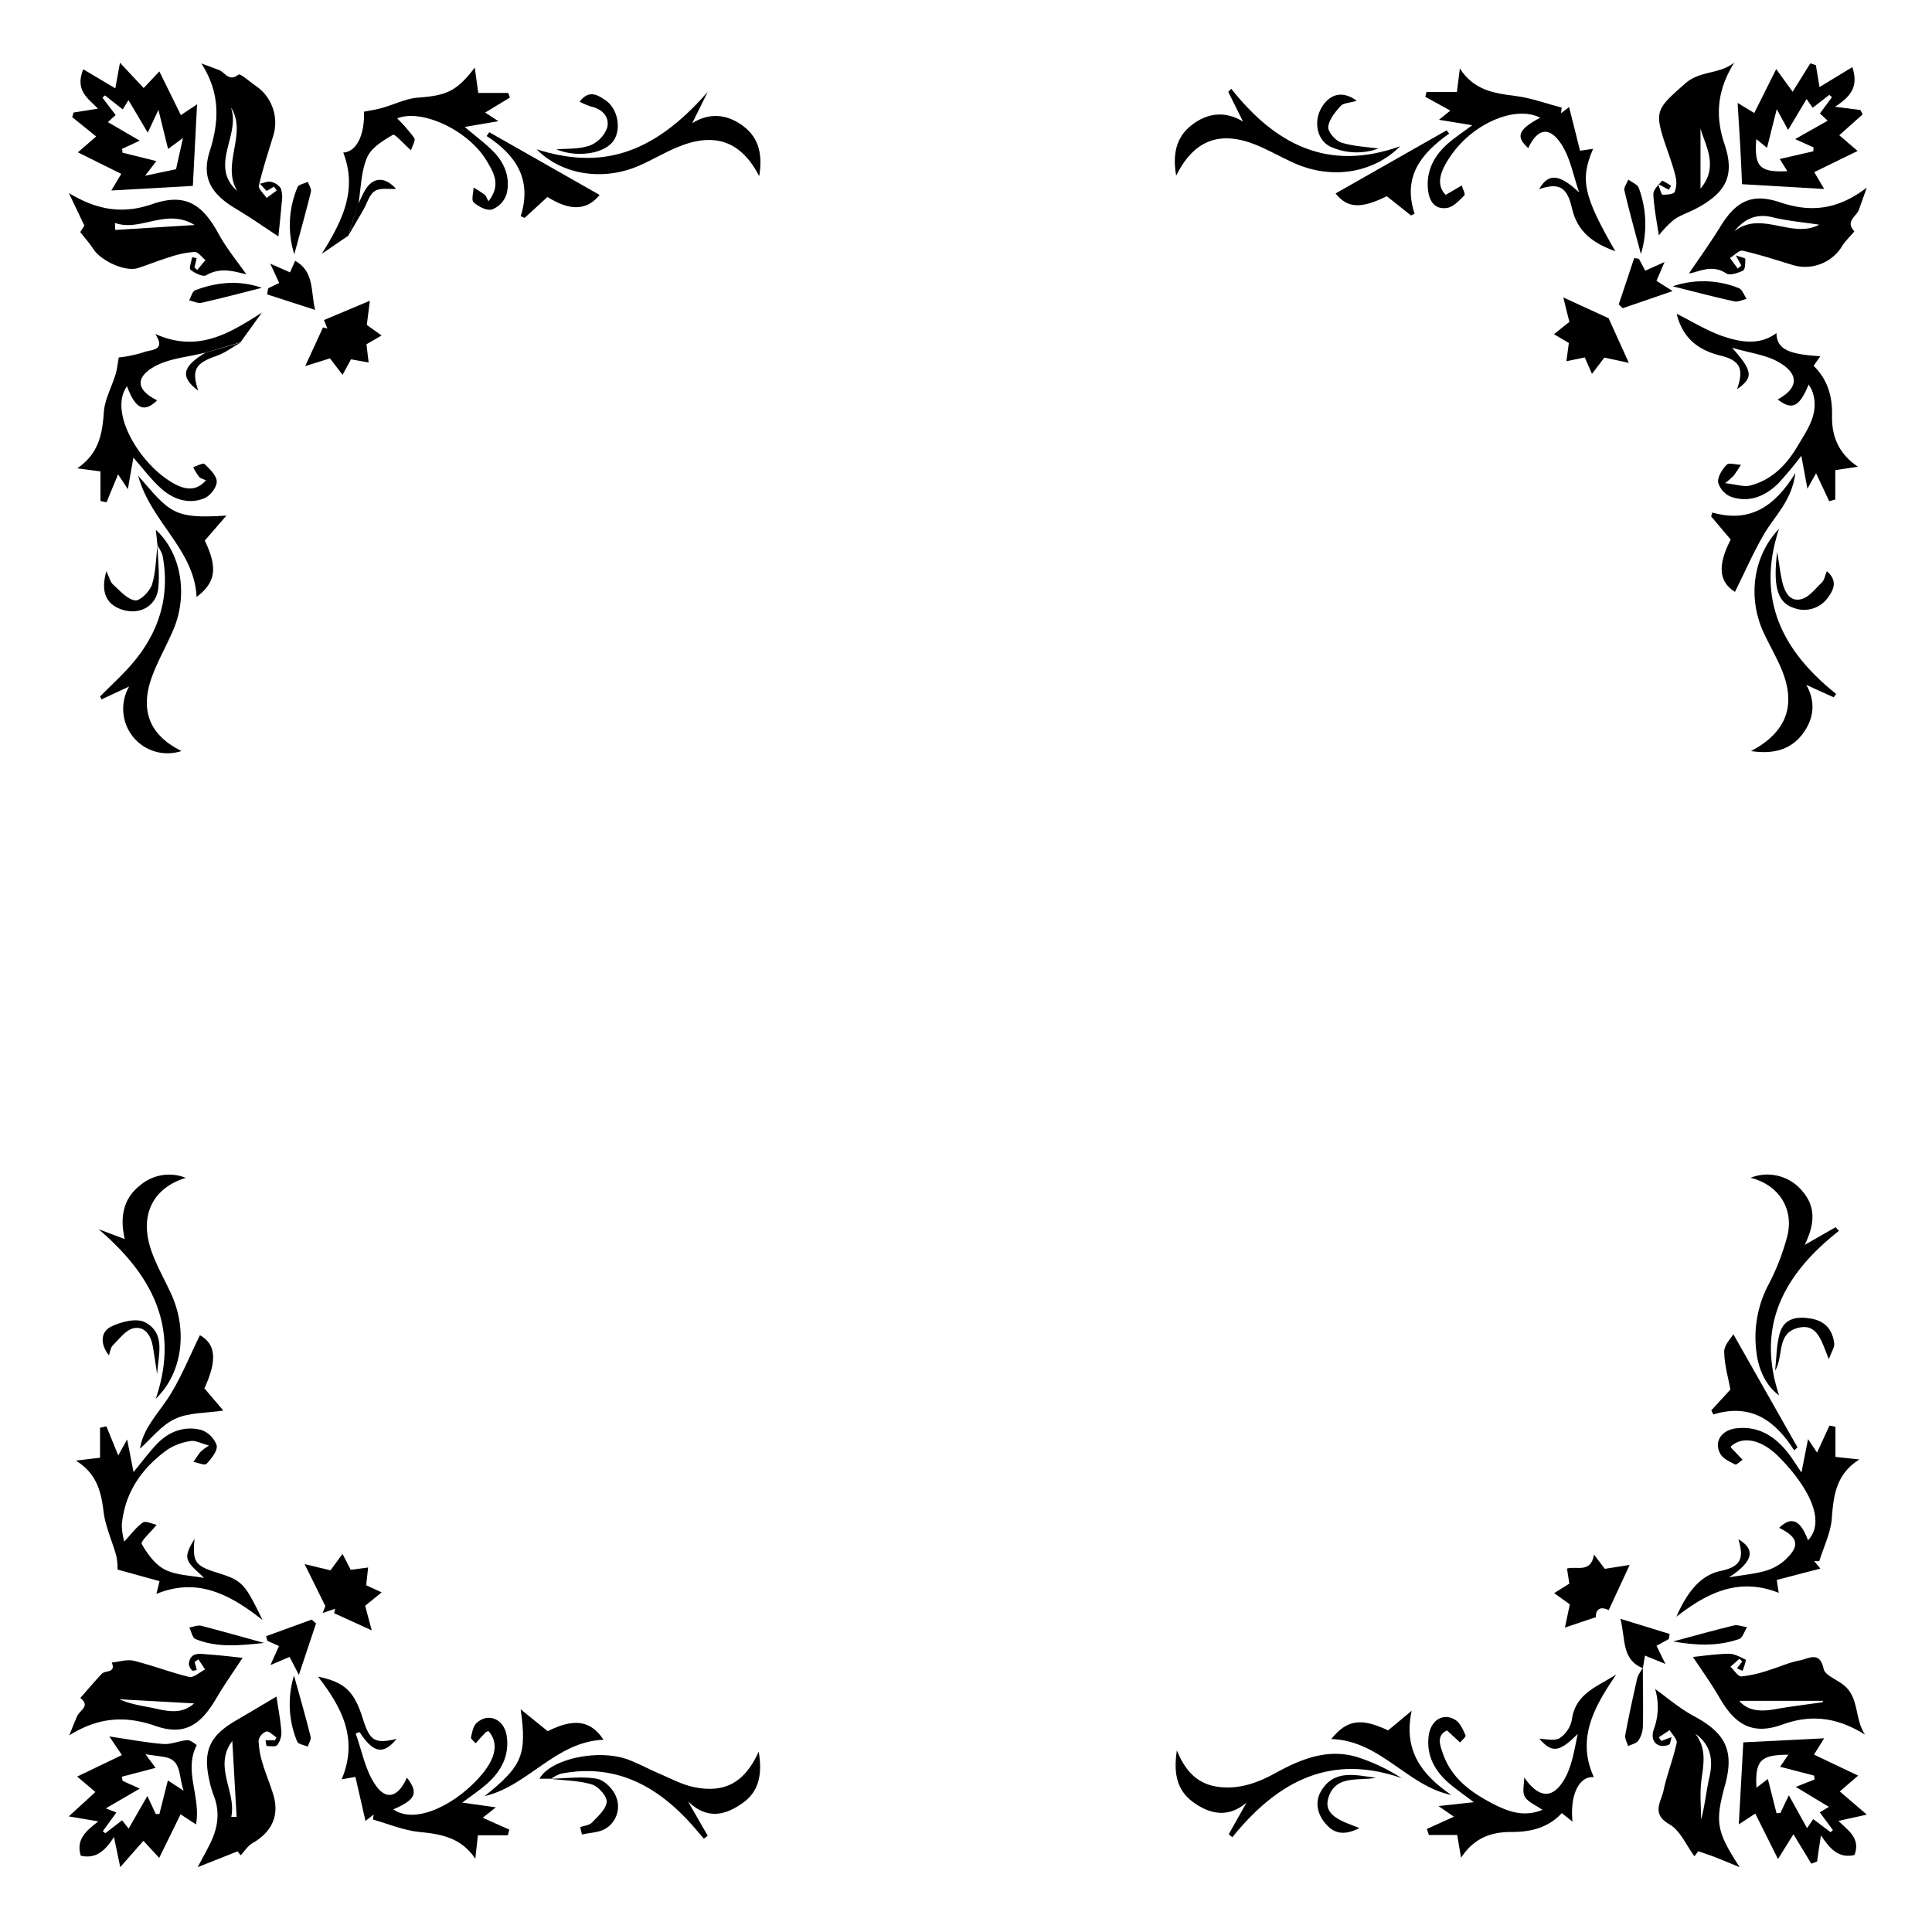 <svg id="Layer_1" data-name="Layer 1" xmlns="http://www.w3.org/2000/svg" viewBox="0 0 500 500"><g id="HA7RnT"><path d="M450.84,47.67c-.17-3.71-.3-7-.48-10.19s-.41-6.74-.67-10.85L454,29.25l5.68-11.37,4.25,5.87c1.25-2,2.92-4.68,4.58-7.36l1.44.47c.34,2,.67,4.05.94,5.67l8.51-5.17c1.78,5.54-.91,7.83-4.48,10.28l6.54.82c.19.38.39.76.59,1.14L476,35l4.75,4.07-11.22,5.47c.75,1.28,1.52,2.6,2.57,4.37Zm11.72-3.36c-.62-1-1.19-1.94-1.95-3.16l8.67-2,.06-1L464.57,36,473,31.23l-2-1.87,3.11-4.22-.7-.58-4.29,3.33-1.58-2.26c-1.67,2.8-3.14,5.26-4.78,8l-2.94-5.37c-1,3.89-1.7,6.75-2.51,10L454.53,36C453.87,43.63,455.84,44.57,462.56,44.31Z"/><path d="M468.07,99.53c-2.41,5.84-4.32,6.71-8,3.84,5.38-2.9,5.66-6.6.14-9.71C457,91.84,453,91.37,448.26,90c5.46,6.1,5.52,7.74,1.29,10.72,1.79-5.19.93-7.42-4.35-8.71-6-1.47-9.81-4.77-11.28-10.8,4.07,2,8,4.51,12.26,5.91s9.24,2.35,13.56-.93c.12,4.06,2.82,5.5,11.36,6l-1.74,2.47c3.64,3.59,4.88,7.91,4.77,12.88-.11,5.26,1.59,9.8,6.71,13.25l-5.87.88v7.61l-1.57.43L470,122.48c-.38.66-1.08,1.92-2.24,4-.62-3.35-1.06-5.75-1.58-8.52a91.87,91.87,0,0,1-6,7.18c-3.34,3.27-7.43,5-12.09,3.47a5.75,5.75,0,0,1-3.42-3.7c-.21-1.45,1-3.43,2.19-4.63.6-.61,2.43,0,3.7,0-.63,1-1.24,1.93-1.9,2.85a22.31,22.31,0,0,1-2.21,1.91c2.89.33,4.81,1,6.45.63,5.57-1.42,9.39-5.29,12.23-10.09,2.64-4.45,5.94-8.8,3.82-14.51A11.48,11.48,0,0,0,468.07,99.53Z"/><path d="M372.41,31l2.93-2.38-6.47-3.57.3-1.25h7.88c.24-1.91.5-4,.76-6.08,3.58,5.6,8.79,6.43,14.35,7.11,4.06.49,8,2,12,3L404,29.32l2.07-1.62C407,31.45,408,35.2,408.91,39l3.39-.48c-3.44,7.94-2.53,12.15,5.74,26.5-5.76-2.08-9.84-5-11.24-11.21-1.26-5.57-3.47-6.55-8.48-4.86,2.44-4.25,5.25-3.91,10.36.84-1.47-4.19-2.24-8.85-4.6-12.47-3.12-4.77-6.18-4.08-8.58,1-3.32-3-2.62-4.79,3.1-7.86-6.24-3.2-17,1.24-22.87,9.46-3.52,4.91-3.92,8.13-1.59,10.51l4.16-2.43c.25.88,1,2.24.67,2.56-1.3,1.3-2.81,3-4.44,3.24-3.49.57-4.77-2.13-5-5-.4-4.77,1.72-8.61,5.22-11.68,1.79-1.57,3.81-2.88,6.26-4.71Z"/><path d="M450.66,68.72c-.36-.65-.71-1.31-1.44-2.63,1.26.46,2.45.67,2.46.93,0,1,0,2.67-.57,3-1.31.64-3.43,1.35-4.36.74-3.79-2.53-7.27-.26-9.64,0,2.44-3.62,5.44-7.77,8.12-12.12,4-6.52,8.09-8.75,15.41-6.29,7.85,2.65,14.81,2.05,22.48-3.79-.94,2.67-1.49,4.13-2,5.63-.56,1.79-3.69,3-1.24,5.64.14.16-2.25,2.36-3.11,3.82a11.22,11.22,0,0,1-12.61,5c-4.36-1.33-8.7-2.75-13.14-3.76-.91-.21-2.19,1.21-3.3,1.88l2,2.74Zm20.15-10.57c-4-.62-8.09-.95-12-1.91-4.29-1.06-7.37.4-10,3.65C455.72,54.33,463.79,61.93,470.81,58.15Z"/><path d="M448.83,16.18c-4.3,6.93-5.09,13.55-2.52,21.16,2.76,8.17.34,12.6-7.48,16.7-1.89,1-4,1.65-5.68,2.87a27.91,27.91,0,0,0-3.85,4c-.51-3.51-1.25-7.06-1.41-10.63-.05-1.17,1.35-2.47,2.29-3.53a13.17,13.17,0,0,1,2.29,1.36l-.57,1-2.82-1.51c.61,1.49.89,2.79,1.18,2.79,1.1,0,2.86-.1,3.15-.73a6.75,6.75,0,0,0,.19-4.11c-.63-2.62-1.58-5.16-2.45-7.72-3.11-9.12-2.51-9.6,4.86-16.12C439.91,18.17,445,19.31,448.83,16.18ZM440.09,30.8v18C446.24,41.65,438.63,34.3,440.09,30.8Z"/><path d="M362.37,37.85c-7,7-17.72,8.68-27.36,4.39-3.39-1.5-6.61-3.4-10-4.77-9.38-3.75-16.05-1.2-20.62,8-.92-5.31-.15-9.79,3.88-13s8.71-3.91,13.43-1c-1.31-2.63-2.56-5.16-3.82-7.68.25-.28.5-.56.76-.83C329.89,37.17,343.46,44.62,362.37,37.85Z"/><path d="M453.16,194.38c9.3-4.93,11.78-11.94,7.86-21.28-1.38-3.29-3.22-6.37-4.7-9.61-4.06-9-2.61-19.61,4.08-26.63-6.08,18.5,1.1,31.78,14.79,42.73l-.63.88-7.09-3.22c2.41,4.24,2.11,8.68-1,12.75S458.87,195.24,453.16,194.38Z"/><path d="M358.9,50.78c-6.87,3.42-10.31,3-13.25-.72l28.73-16.33.67.84c-7.18,5.07-12.15,11.11-8.95,20.74l-.94.45Z"/><path d="M447.9,139.64l-5.06-6,.3-1c9.67,2.75,16.13-1.46,21.51-10.23-.92,7.18-5.28,11-8.09,15.77s-5.08,10.06-7.55,15C444.9,150.63,444.39,146.45,447.9,139.64Z"/><path d="M416.31,82.36l5.23,11.55-6.33-1.37L412,96.76l-1.87-4.27-4.75,1,.64-4.72-3.86-2.28,4-3.19c-.45-1.8-1-3.9-1.57-6.32Z"/><path d="M418.93,78.79l4-12,1.21.18c.5.94,1,1.88,1.65,3.08l5-2.25c-.8,1.87-1.39,3.23-2.1,4.88l4.18,2.65-12.92,4.44Z"/><path d="M351.13,26.08c-1.89.56-3.47.57-4.17,1.35-1.41,1.56-3,3.5-3.21,5.4-.11,1.3,1.86,3.58,3.34,4.05,3.14,1,6.56,1.12,9.62,1.56a16.38,16.38,0,0,1-12.12-.36c-3.72-1.55-4.79-6.58-2.51-10.33C344.2,24.28,347.45,23.38,351.13,26.08Z"/><path d="M459.94,142.83c.48,2.9.75,5.23,1.26,7.52.58,2.64,1.86,5.44,4.91,4.73,2.05-.48,3.73-2.76,5.43-4.39.59-.57.73-1.61,1.25-2.86,2.9,2.51,1.71,4.81.4,6.63a7.52,7.52,0,0,1-9.08,2.82C460,155.9,458.82,151.71,459.94,142.83Z"/><path d="M432.89,74.1a24.52,24.52,0,0,1,17.14.49c.88.34,1.33,1.81,2,2.76-1.08.24-2.24.86-3.22.64C443.62,76.85,438.49,75.49,432.89,74.1Z"/><path d="M424.67,65.75c-1.51-5.69-3-11-4.27-16.44-.2-.82.64-1.89,1-2.84.94.72,2.37,1.24,2.72,2.18A26.88,26.88,0,0,1,424.67,65.75Z"/></g><path d="M28.81,49.3,31.38,45,20.15,39.42l4.74-4.1-6.2-5,.34-1.2,6.32-1c-2.43-2.57-6.08-4.66-3.8-10.19l8.29,4.94c.25-1.36.63-3.45,1.21-6.64l6.13,6.56,4.06-4.31,5.57,11.32L51,27c-.38,7.37-.73,14.08-1.09,21.11ZM43.5,38.56C42.66,35.21,42,32.42,41,28.43l-2.76,5.9-5-8.42-1.47,2.4c-1.63-1.29-3.12-2.46-4.61-3.62l-.64.6,3.4,4.47-2,1.85,8.24,4.79L31.6,38.52l.11,1,8.75,2.17-2.9,3.78,8-1.68c.54-2.45,1.05-4.73,1.79-8.08Z"/><path d="M20.77,60.05l1.06-1.66c-1.41-3-2.72-5.69-4-8.43,7.05,4.28,13.71,5.58,21.53,2.88,8.36-2.89,12.85-.27,17.14,7.56,2.18,4,5.12,7.52,7.24,10.58-2.49-.48-6.36-2.1-10.37.25-.85.5-3-.55-4.06-1.42-.44-.35.23-2.12.4-3.25l1.19.25-.57,2.42.73.64,2.11-2.56c-.93-.74-1.88-2.12-2.79-2.1a23.38,23.38,0,0,0-6.24,1.26c-2.87.86-5.63,2-8.5,2.92-3.25,1-9.47-1.85-11.48-4.94C23.2,63,22.06,61.71,20.77,60.05Zm29.6-1.82c-7.43-4.52-14,1.85-20.62-.54l.07,1.82Z"/><path d="M53.25,91.23c-4.59,1.2-9.74,1.49-13.64,3.84-4.83,2.91-4,6.06,1.06,8.53-3.38,3.3-5.62,2.26-7.8-3.64-4.45,6.11,2.05,17.89,9.56,23.5,5,3.72,8.23,3.85,10.86.85-.65-.32-1.4-.47-1.78-.93A15.29,15.29,0,0,1,50,120.9c1-.31,2.55-1.17,2.93-.81,1.35,1.28,3.14,3,3.16,4.52s-1.67,3.69-3.15,4.31c-4,1.69-8,.35-11.13-2.4-2.64-2.32-4.76-5.24-7.29-8.08-.42,2.38-.86,4.89-1.43,8.16l-2.53-3.84c-.87,2.09-1.93,4.67-3,7.25L26,129.65V122l-6-.8c5.46-3.73,6.49-8.71,6.86-14.42.22-3.38,2.06-6.63,3.08-10,.38-1.27.49-2.61.8-4.27a32.77,32.77,0,0,0,6.44-1.35c1.8-.71,5.91-.3,3-4.73,11,4.91,19.1-.08,27.59-5.53l-5.55,7.7Z"/><path d="M90.14,61l-6.85,4.68c5.09-8.21,9.38-16.3,5.54-26.2,3.45-.19,5.54-4.49,5.38-10.57,1.68-.34,3.24-.56,4.74-1,3.08-.86,6.09-2.4,9.2-2.64,7.38-.55,10-1.59,14.72-7.78l.9,6.56h7.75l.45,1.2-6.41,3.88L129,31.37l-8.74,1.48c2.81,2.39,5.34,4.24,7.5,6.45,2.94,3,4.37,6.87,3.32,11a6.35,6.35,0,0,1-3.75,3.91c-1.35.39-3.51-.74-4.75-1.84-.64-.57-.07-2.52,0-3.84,1,.63,2,1.22,2.9,1.91.3.22.42.71.93,1.65,3.36-4.25,1.31-7.5-.45-10.45-4.75-8-16.93-13.56-23.17-11a40.64,40.64,0,0,1,4.42,5.09c.4.63-.54,2.12-.85,3.16-1.87-1.63-4.13-4.28-4.67-4-2.57,1.5-5.64,3.38-6.7,5.9-1.57,3.69-1.57,8-2.24,12.1Q91.39,56.92,90.14,61Z"/><path d="M52.11,16.42c1.54.57,3.09,1.12,4.62,1.73s2.53,3.11,5,1.15c.47-.36,3.06,2,4.66,3.06a11.52,11.52,0,0,1,4.26,13C69.38,39.53,68,43.72,67,48c-.2.88,1.28,2.14,2,3.23l2.61-1.92-.7-1L69,49.42l-1.74-1.88c1-.18,2-.68,2.87-.47a4,4,0,0,1,2.58,1.74,8.23,8.23,0,0,1,.18,3.78c-.27,3.32-.64,6.63-.84,8.59C69.1,59.27,65.14,56.47,61,54c-6.38-3.81-8.92-8-6.71-14.89C56.83,31.11,56.91,23.85,52.11,16.42Zm9.28,33c-4.2-7,2.75-14.82-1.65-21.64C62.4,34.89,54,42.83,61.39,49.42Z"/><path d="M40.76,141.18c-.15-1.39-.29-2.79-.43-4.05,6.45,5.88,8.44,16.56,4.56,25.78-1.77,4.2-4.11,8.17-5.64,12.45-3.1,8.7-.38,15,7.72,19a11.46,11.46,0,0,1-12.39-3.49,11.59,11.59,0,0,1-1.16-13.2L26.28,181l-.39-.74c2.84-2.89,5.88-5.61,8.49-8.7,6.82-8.05,9.68-17.32,7.68-27.84a10,10,0,0,0-1.3-2.51Z"/><path d="M138.89,38.64c16.21,5.14,29.71,1.85,44.27-14.87l-4,8.09c4.57-2.81,9.16-2.32,13.32.87s4.86,7.74,4,12.85c-4.67-9-11.43-11.46-20.95-7.58-3.42,1.4-6.62,3.33-10,4.82C156.08,47,145.34,45.23,138.89,38.64Z"/><path d="M58.6,133.43,53,139.9c3.34,7,2.93,10.76-2.12,14.6-.59-12.37-11.88-19.39-15.13-31.39C44,132.65,44.82,134.35,58.6,133.43Z"/><path d="M155.18,50.45c-3.25,4-7.55,4.27-13.5.53-2.1,1.91-4,3.67-5.92,5.42l-1-.45c3-9.5-1.25-15.86-8.82-20.74l.67-1Z"/><path d="M98.75,86.82l-3.91,2.27c.15,1.29.32,2.74.56,4.72L90.84,93l-2.19,4-3.26-4.26-6.4,2,4.6-10,1.14.29-.89-2.2,11.88-5c-.21,1.63-.47,3.69-.79,6.26Z"/><path d="M69.43,74.59l2.82-1.36c-.69-1.47-1.32-2.84-2.31-5l5.11,2.26,1.34-3c4.93,2.77,4,7.67,5.15,12.71L69.11,76.18Z"/><path d="M144,38.65c2.63-.23,5.87,0,8.68-1A7.85,7.85,0,0,0,157.15,33c.64-2.68-1.22-4.79-4.22-5.43A19.09,19.09,0,0,1,150,26.32c2.44-3.24,4.77-1.7,6.76-.33,3,2.06,4,6.93,2.29,10C157,39.75,149.48,40.94,144,38.65Z"/><path d="M40.76,141.18c.1,3.69.59,7.43.2,11.08-.47,4.46-4.55,6.82-8.83,5.67-4.46-1.18-6.25-4.46-4.6-10.11.81,1.68,1,2.84,1.75,3.47,1.76,1.59,3.61,3.79,5.67,4.09,1.29.2,3.82-2.34,4.39-4.1,1-3.19,1-6.71,1.42-10.1Z"/><path d="M67.77,74.49c-5.52,1.39-10.55,2.73-15.63,3.87-1,.21-2.12-.4-3.19-.63.51-.9.82-2.34,1.57-2.62C56.15,73,61.88,72.43,67.77,74.49Z"/><path d="M76.16,65.83A25.37,25.37,0,0,1,77,48.44c.29-.71,1.76-.93,2.68-1.38.28.88,1,1.85.77,2.62C79.13,55.07,77.62,60.41,76.16,65.83Z"/><path d="M53.25,91.23l9-2.56c-2.07,1.17-4,2.67-6.24,3.44-5.48,1.9-6.5,3.6-4.71,9C46.56,97.58,47.1,94.87,53.25,91.23Z"/><path d="M90.14,61q1.24-4,2.51-8.1c.86-1.62,1.46-3.46,2.63-4.81,2.11-2.41,4.85-1.91,7.21.8-1.74.11-4-.36-5.47.54s-2,3.21-3,4.9Z"/><path d="M25.44,471.37l-7.64-1.29,6.89-6.31-4.71-4,11.57-5.56-3.25-4.81c5.42.79,9.71,1.63,14,1.95,2,.15,4.13-.88,6.21-1,.8-.06,2.42,1.27,2.4,1.31-3.47,6.69,1.17,13.35-.18,20.5l-4-2.62L41.2,480.82l-4.08-4.42-6,6.81c-.66-3.16-1.09-5.22-1.62-7.78-2.08,3.2-4.45,5.79-8.6,4.83C19.61,476,22.3,473.82,25.44,471.37Zm4.68-2.29-3.52,4.85.67.51,4.32-3.36,1.7,2.16c1.68-2.91,3.12-5.43,4.85-8.44l2.17,4.66h.94c.7-2.78,1.4-5.56,2.19-8.68l4.09,2.65c-1.46-4.07-.38-8.06-5.21-8.77L37.65,454l2.62,3.52-8.73,2.29.19,1.08,4.44,2L27.39,468Z"/><path d="M105.31,460.05c3.1,4,2.26,5.71-3.52,8.21,5.89,4.16,16.73-1.61,22.94-9.06,3.8-4.56,4.21-8.36,1.7-11.19-.25.1-.58.14-.75.32-.88.92-1.72,1.88-2.58,2.82-.43-.51-1.29-1.11-1.21-1.51.28-1.31.56-2.9,1.45-3.74,3-2.79,7.17-1,7.8,3.37.76,5.16-1.49,9.19-5.22,12.47-1.8,1.59-3.82,2.91-6.3,4.77l8.71,1.23-3.41,2.69,6.9,3.08-.4,1.46h-7.74c-.21,1.86-.44,4-.67,6.06-3.71-5.5-8.83-6.37-14.48-6.92-4.07-.39-8-2.09-12-3.2l.16-1.32-2.1,1.68c-.84-3.67-1.7-7.42-2.61-11.41l-3.56.62c4.42-10.43,0-18.71-6.11-26.56,6.89,1.42,9.35,3.71,11.6,10.89,1.8,5.78,3.1,6.55,8.74,5.21-3.44,4.2-6,3.73-9.6-1.76l-1,.36c1.57,4.38,2.42,9.22,4.89,13C99.79,466.09,103,465.27,105.31,460.05Z"/><path d="M19.64,378l6.25-.74V369.5l1.64-.38c1.1,2.69,2.19,5.38,3.08,7.55.34-.63,1.09-2,2.29-4.14.68,3.43,1.15,5.83,1.66,8.43,2.13-2.58,4-5.11,6.12-7.33,3.07-3.17,7-4.64,11.32-3.58a6.46,6.46,0,0,1,4.07,4c.3,1.39-1.37,3.45-2.62,4.79-.44.48-2.22-.29-3.39-.5.6-.86,1.16-1.76,1.82-2.58a17,17,0,0,1,2.19-1.67c-2.13-.56-3.52-1.36-4.73-1.15a14.93,14.93,0,0,0-5.94,2.18c-6.67,4.78-11.11,11.1-11.88,19.51a17.43,17.43,0,0,0,.64,4.33c1.72-1.84,3.05-3.72,4.82-4.93.75-.51,2.46.38,3.55.59-1.55,1.93-4.21,4.3-3.85,4.95,1.45,2.57,3.47,5.35,6,6.64,2.92,1.49,6.59,1.49,10.1,2.16-1.59-1.72-3.65-3.06-4.22-4.87-.47-1.51.8-3.58,1.79-5.24-.55,5.91.07,6.93,5.69,8.7,6.69,2.1,7.21,2.62,11.89,12.29-8.52-6.72-16.91-11.07-27.44-6.75.11-.48.23-1,.35-1.47s.2-.8.45-1.83l-10.88-3a16,16,0,0,0-.29-3.47c-1.06-3.89-2.87-7.67-3.33-11.61C26.16,385.91,25,381.36,19.64,378Z"/><path d="M61.48,479.13l-10.32,4.09c1.34-2.53,2.43-4.46,3.39-6.45,1.86-3.89,2.4-7.87.79-12a27.63,27.63,0,0,1-1.19-4.11c-1.64-7.54.09-11.38,6.79-15.32,3.72-2.17,7.41-4.38,10.61-6.27.37,2.48,1,5.77,1.27,9.09a5.37,5.37,0,0,1-1.06,3.45c-.39.51-1.79.3-2.73.25-.13,0-.21-1-.31-1.49h2.44l.39-.72c-.88-.56-1.87-1.68-2.62-1.54a3.15,3.15,0,0,0-2,2.3,21.71,21.71,0,0,0,1,5.84c.8,2.74,1.93,5.37,2.77,8.1,1.68,5.43-.28,9.74-5.35,12.65-1.22.7-2.06,2.08-3.07,3.15Zm-1.36-28.56c-5,6.62,1.14,13.15-.27,19.64l1.39,0C60.87,463.79,60.51,457.4,60.12,450.57Z"/><path d="M50.37,430.09l.56,2.11c-.41.05-1,.29-1.19.12a2.75,2.75,0,0,1-.87-1.7c.38-3.2,2.87-2.61,4.92-2.46,3.45.24,6.89.67,9,.88-1.88,2.88-4.61,6.74-7,10.8-4.06,6.81-8.27,9.37-15.55,6.83-8-2.8-15-2.15-22.31,2.44.65-1.63,1.29-3.28,2-4.91s3.56-2.64.86-4.76c1.83-2.09,3.63-4.22,5.53-6.24.89-1,3.77-.13,2.6-2.94,1.91-.18,3.95-.88,5.71-.45,4.82,1.19,9.48,3,14.32,4.18,1.16.27,2.74-1.24,4.13-1.93l-1.72-2.62Zm-.14,10.75-19.35-1.07c3.24,1.44,6.51,1.75,9.68,2.48C44,443,47.3,443.51,50.23,440.84Z"/><path d="M40.31,362c6.35-18.65-1.1-32.15-14.8-43.89l6.78,2.56c-1.26-5.35-.57-10.39,4-13.92a11.5,11.5,0,0,1,11.78-1.92c-8.53,2.63-12,9.62-9,18.58,1.35,4,3.55,7.75,5.31,11.64C48.64,344.54,47.12,355.45,40.31,362Z"/><path d="M142.62,460.34h-3c2.76-5.13,15.4-7.9,23.19-4.86,2.78,1.09,5.42,2.51,8.17,3.69s5.44,2.63,8.31,3.26c8.19,1.81,13.43-1.08,17.06-9.1.89,5.27.37,10.05-4.06,13.23s-9.21,4.51-14.25-.37l5.12,8.91-1,.74c-.9-1-1.79-2.1-2.7-3.14-9.12-10.39-20-16.44-34.31-13.67a10,10,0,0,0-2.51,1.31Z"/><path d="M125.42,464.83c9.66-7.74,11-10.56,9.33-22.46,2.8,2.27,4.79,3.89,7,5.66,6.73-3.38,11.1-2.88,14.44,2.22C143.76,450.73,136.7,462.21,125.42,464.83Z"/><path d="M52.9,359.31l4.9,5.74c-4.49.68-8.92.49-12.49,2.15s-6.18,5.14-9.09,7.71c.85-5.53,5.15-9.51,8.05-14.3s5-10.06,7.47-15.06C55.81,347.83,56.31,351.94,52.9,359.31Z"/><path d="M78.83,404.79l6.7,1.61q1-1.41,3.11-4.25l2.12,4.11,4.51-.59c-.19,1.75-.33,3.08-.5,4.59l4,1.85-4.26,3.45c.52,1.95,1,3.89,1.7,6.38l-9.73-4.44.26-1.16-3.24,1.1.7-1.78Z"/><path d="M77.35,433.45l-2.41-4.65L70,430.91c.95-2.11,1.56-3.46,2.2-4.91l-3-1.35-.34-1.2,11.8-4.3,1.13,1C80.43,424.19,79.08,428.25,77.35,433.45Z"/><path d="M142.62,460.34c3.95-.08,8-.68,11.83,0,1.89.31,4.17,2.58,4.93,4.5a6.68,6.68,0,0,1-2.57,8.35c-1.7,1.09-4.11,1.09-6.2,1.58l-.46-1.9c1-.38,2.38-.48,3.06-1.2,1.54-1.62,3.67-3.48,3.8-5.36.1-1.47-2.18-4-3.88-4.51-3.33-1-7-1-10.5-1.42Z"/><path d="M28.18,350.76c-2.35-3-2.13-6.13.64-7.47,2.55-1.23,6.49-2.23,8.67-1.1,5.55,2.86,3.41,8.62,3.18,13.49-.37-2.4-.7-4.8-1.11-7.2-.48-2.83-2.07-5.35-5-4.73-2.05.45-3.74,2.83-5.43,4.51C28.59,348.84,28.5,349.91,28.18,350.76Z"/><path d="M76.09,433.64c1.47,5.34,3,10.55,4.29,15.8.19.76-.46,1.72-.72,2.59-.94-.42-2.46-.61-2.74-1.3A25.13,25.13,0,0,1,76.09,433.64Z"/><path d="M68.35,425.19c-6.6.71-12.25,1.25-17.76-1-.8-.32-1.07-1.94-1.58-3,1-.16,2.14-.67,3.07-.44C57.1,422.05,62.08,423.47,68.35,425.19Z"/><path d="M472.09,449.87l-2.63,4.22,11.42,5.44-4.75,4.09,7,6-7.33,1.62c2.28,2.4,5.81,4.33,4.15,8.82-4.13,1-6.41-1.64-8.69-5.08-.4,2.58-.72,4.67-1,6.77l-1.49.57-4.63-7.62-4,6.41-5.88-11.76L450,472.14c.43-7.78.83-14.91,1.17-21.22Zm-4.43,23.25,1.61-2.33,4.48,3.38.61-.55c-1.13-1.51-2.25-3-3.41-4.59l2.36-1.41-8.56-5.17,4.86-1.93c0-.33-.08-.66-.13-1l-8.79-2.28c.86-1.26,1.43-2.09,2.13-3.13-6.87.07-8.69,1.17-8.25,8.55l2.95-2.27c.82,3.22,1.53,6.05,2.25,8.88l1-.09,2.18-4.56Z"/><path d="M394.47,460c3.62,5.22,7.19,5.76,10.24.73,2.12-3.49,2.72-7.89,3.61-12-4.77,4.78-6.63,5-9.92,1.28,1.65,0,3.86.63,5.21-.17a7.44,7.44,0,0,0,3.18-4.75c.92-6.91,6.78-8.64,11.5-11.75-5.54,8.18-10.43,16.4-5.8,26.6-3.71-.38-6.24,4.4-5.53,11.49l-2.77-2.2c-3.57,3.88-8.17,4.91-13.2,4.89-5.18,0-9.54,1.6-12.87,6.66l-1-5.89h-7.33l-.51-1.56,7-3.17-4-2.75,9.14-1c-2.44-1.86-4.59-3.33-6.53-5-3.62-3.18-5.76-7.15-5.16-12.1.51-4.14,3.79-6.15,6.92-4.19,1.24.78,2,2.53,2.63,4,.15.33-.9,1.21-1.4,1.84l-3.39-3.12c-2.8,1.28-1.81,3.81-1.09,5.92,2.19,6.36,7.09,10,12.87,13,4.15,2.16,8.14,3.56,12.91,1.63-1.72-1.21-3.72-2-4.54-3.38C393.9,463.75,394.47,461.73,394.47,460Z"/><path d="M447.89,374.41a1.51,1.51,0,0,0,.22.37l2.86,3c-.65.43-1.57,1.4-1.91,1.22-1.41-.71-3.15-1.49-3.85-2.76-1.72-3.13.29-6.14,4.14-6.59,5.71-.66,9.91,2,13.31,6.26,1.15,1.45,2.11,3.05,3.56,5.17.58-3,1.07-5.45,1.7-8.65l2.33,3.5,3.22-7,1.54.32v7.79l6.2.67c-6,3.75-6.69,9.23-7.14,15.22-.28,3.76-2.11,7.41-3.25,11.12L469.5,404l1.61,1.95-11.29,2.94c.21,1.38.36,2.37.52,3.34-10.47-4.16-18.69.12-26.49,6.18,2.22-5.12,5.61-10.63,11.37-11.83,5.32-1.11,6.19-3.25,4.67-8.22,4.5,2.65,3.89,5.73-2.45,9.86,3.53-.6,6.5-.86,9.32-1.65a13,13,0,0,0,5.15-2.79c4-3.69,3.55-5.87-1.47-8.38,3.2-3.07,5.5-2.08,7.47,3.23,4.92-5.2-.36-14.37-7.56-21.61C455.66,372.32,450.79,371.61,447.89,374.41Z"/><path d="M428.35,437.12c2.89,2.05,6.28,5,10.14,7.07,8.13,4.38,10.38,8.95,7.94,17.83-2.62,9.55-2.23,11.94,3.8,21.2-2.59-1.05-4.49-1.86-6.42-2.61-1.42-.55-2.86-1-4.29-1.53l-1,1.32c-2.12-2.84-3.68-6.68-6.5-8.29-4.74-2.7-2.13-5.79-1.51-8.69.89-4.16,2.49-8.17,3.41-12.33.21-.93-1.17-2.21-1.82-3.34l-2.8,1.86.64.95,2.68-1c-.32,1-.34,1.81-.65,1.94-2.84,1.21-5.18-.82-3.9-4.14A16.46,16.46,0,0,0,428.35,437.12Zm10.38,11.55c2.95,3.74,2.19,7.75,1.61,11.92-.47,3.38-.1,6.88-.1,10.32,1-3.73,1.33-7.37,2.14-10.91C443.43,455.43,442.78,451.56,438.73,448.67Z"/><path d="M482.69,448.93c-6.93-4.3-13.6-5.44-21.4-2.62-7.63,2.77-12.19.17-16.26-6.91-2.32-4-5.08-7.8-6.9-10.58,2.1-.21,5.68-.75,9.28-.83,1.49,0,3,.85,4.44,1.57a15.71,15.71,0,0,1-.89,2.85l-1.44-.64,1.37-1.77-.74-.71-2.3,2.06c.95.89,1.94,2.56,2.83,2.51a32.17,32.17,0,0,0,7-1.59c2.72-.81,5.35-2.06,8.12-2.56,2.18-.4,5.16-2.58,6.15,2.19.34,1.63,3.3,2.71,5,4.05C481.28,439.19,479.88,444.87,482.69,448.93Zm-11-8.39.09-.37H450.12c2.23,2.68,5.55,2.82,9.22,2.18C463.43,441.62,467.57,441.13,471.69,440.54Z"/><path d="M318,474.7l4.6-8.19c-4.61,3.94-9.29,3.1-13.65,0s-5.3-7.53-4.37-13.52c2.22,5.56,5.52,8.82,10.89,9.47,5.2.62,9.83-1,14.3-3.42,6.6-3.66,13.5-6.58,21.19-4.4a48.62,48.62,0,0,1,11.76,5.53c-18.74-6.55-32.34,1.17-43.8,15.31Z"/><path d="M475.91,318.55c-14,11-21.56,24.35-15.48,42.57-3.13-2.24-5.26-6.27-5.84-11A29.24,29.24,0,0,1,457.4,333a59.44,59.44,0,0,0,5.24-13.46c1.57-7.13-2.64-13-9.59-14.73a11.7,11.7,0,0,1,13,3c3.7,4,3.94,8.37,1,14.37l8-4.58Z"/><path d="M344.53,450.06c4.12-5.11,7.8-5.49,14.71-2.24l6.1-5.08c-2.23,10.34,2.67,16.62,10.27,21.8C364.17,462.18,357.27,450.45,344.53,450.06Z"/><path d="M442.89,365l4.94-5.39c-.52-2.9-1.57-6.36-1.61-9.83,0-1.74,1.81-3.5,2.37-4.49l16.61,29.3-.88.75c-4.9-7.73-11.23-12.27-20.91-9.28Z"/><path d="M412.53,402.32l2.79,3.69,6.43-1-5.42,11.7c-1.39-.76-3.37-.9-3.33,1.81l-8,2.69c.38-1.79.8-3.73,1.27-6l-4.06-2.91,3.93-2.46c-.19-1.24-.38-2.45-.6-3.9C407.92,405.21,411.72,407.29,412.53,402.32Z"/><path d="M425.18,431.73c-5.55-2.19-4.46-7.5-5.81-12.78l12.74,3.92c-.08.44-.15.88-.23,1.32l-3.18,1.73c.66,1.36,1.28,2.63,2.31,4.71l-5.29-2.16c-.2,1.16-.38,2.21-.55,3.26Z"/><path d="M356.07,460.09c-4.27.83-9.88-.69-12,4.38-2.24,5.3,3,6.78,7.76,8.63-3.95,2-6.37,1.38-8.36-.67-2.5-2.59-3.36-6-1.52-9C345.33,457.83,350.89,459.4,356.07,460.09Z"/><path d="M459.4,354.73c.36-3.21.32-6.52,1.17-9.59,1.15-4.14,4.72-4.53,8.32-3.85s5.41,3,5.81,6.46c.1.92-.64,1.92-1.4,4-1.9-4.55-2.87-9.41-8-8.09C459.68,345.09,461.69,350.87,459.4,354.73Z"/><path d="M425.17,431.73c0,5,.13,10.1,0,15.15a6.92,6.92,0,0,1-1.16,3.58c-.53.74-1.76,1-2.68,1.43-.26-.95-.87-2-.71-2.85.92-5,2-9.89,3.11-14.8a10.29,10.29,0,0,1,1.41-2.51Z"/><path d="M433,424.81c5.68-1.52,10.67-2.93,15.7-4.14,1-.25,2.28.28,3.43.45-.68,1.05-1.13,2.74-2.06,3.06C444.61,426.08,439.08,425.88,433,424.81Z"/></svg>